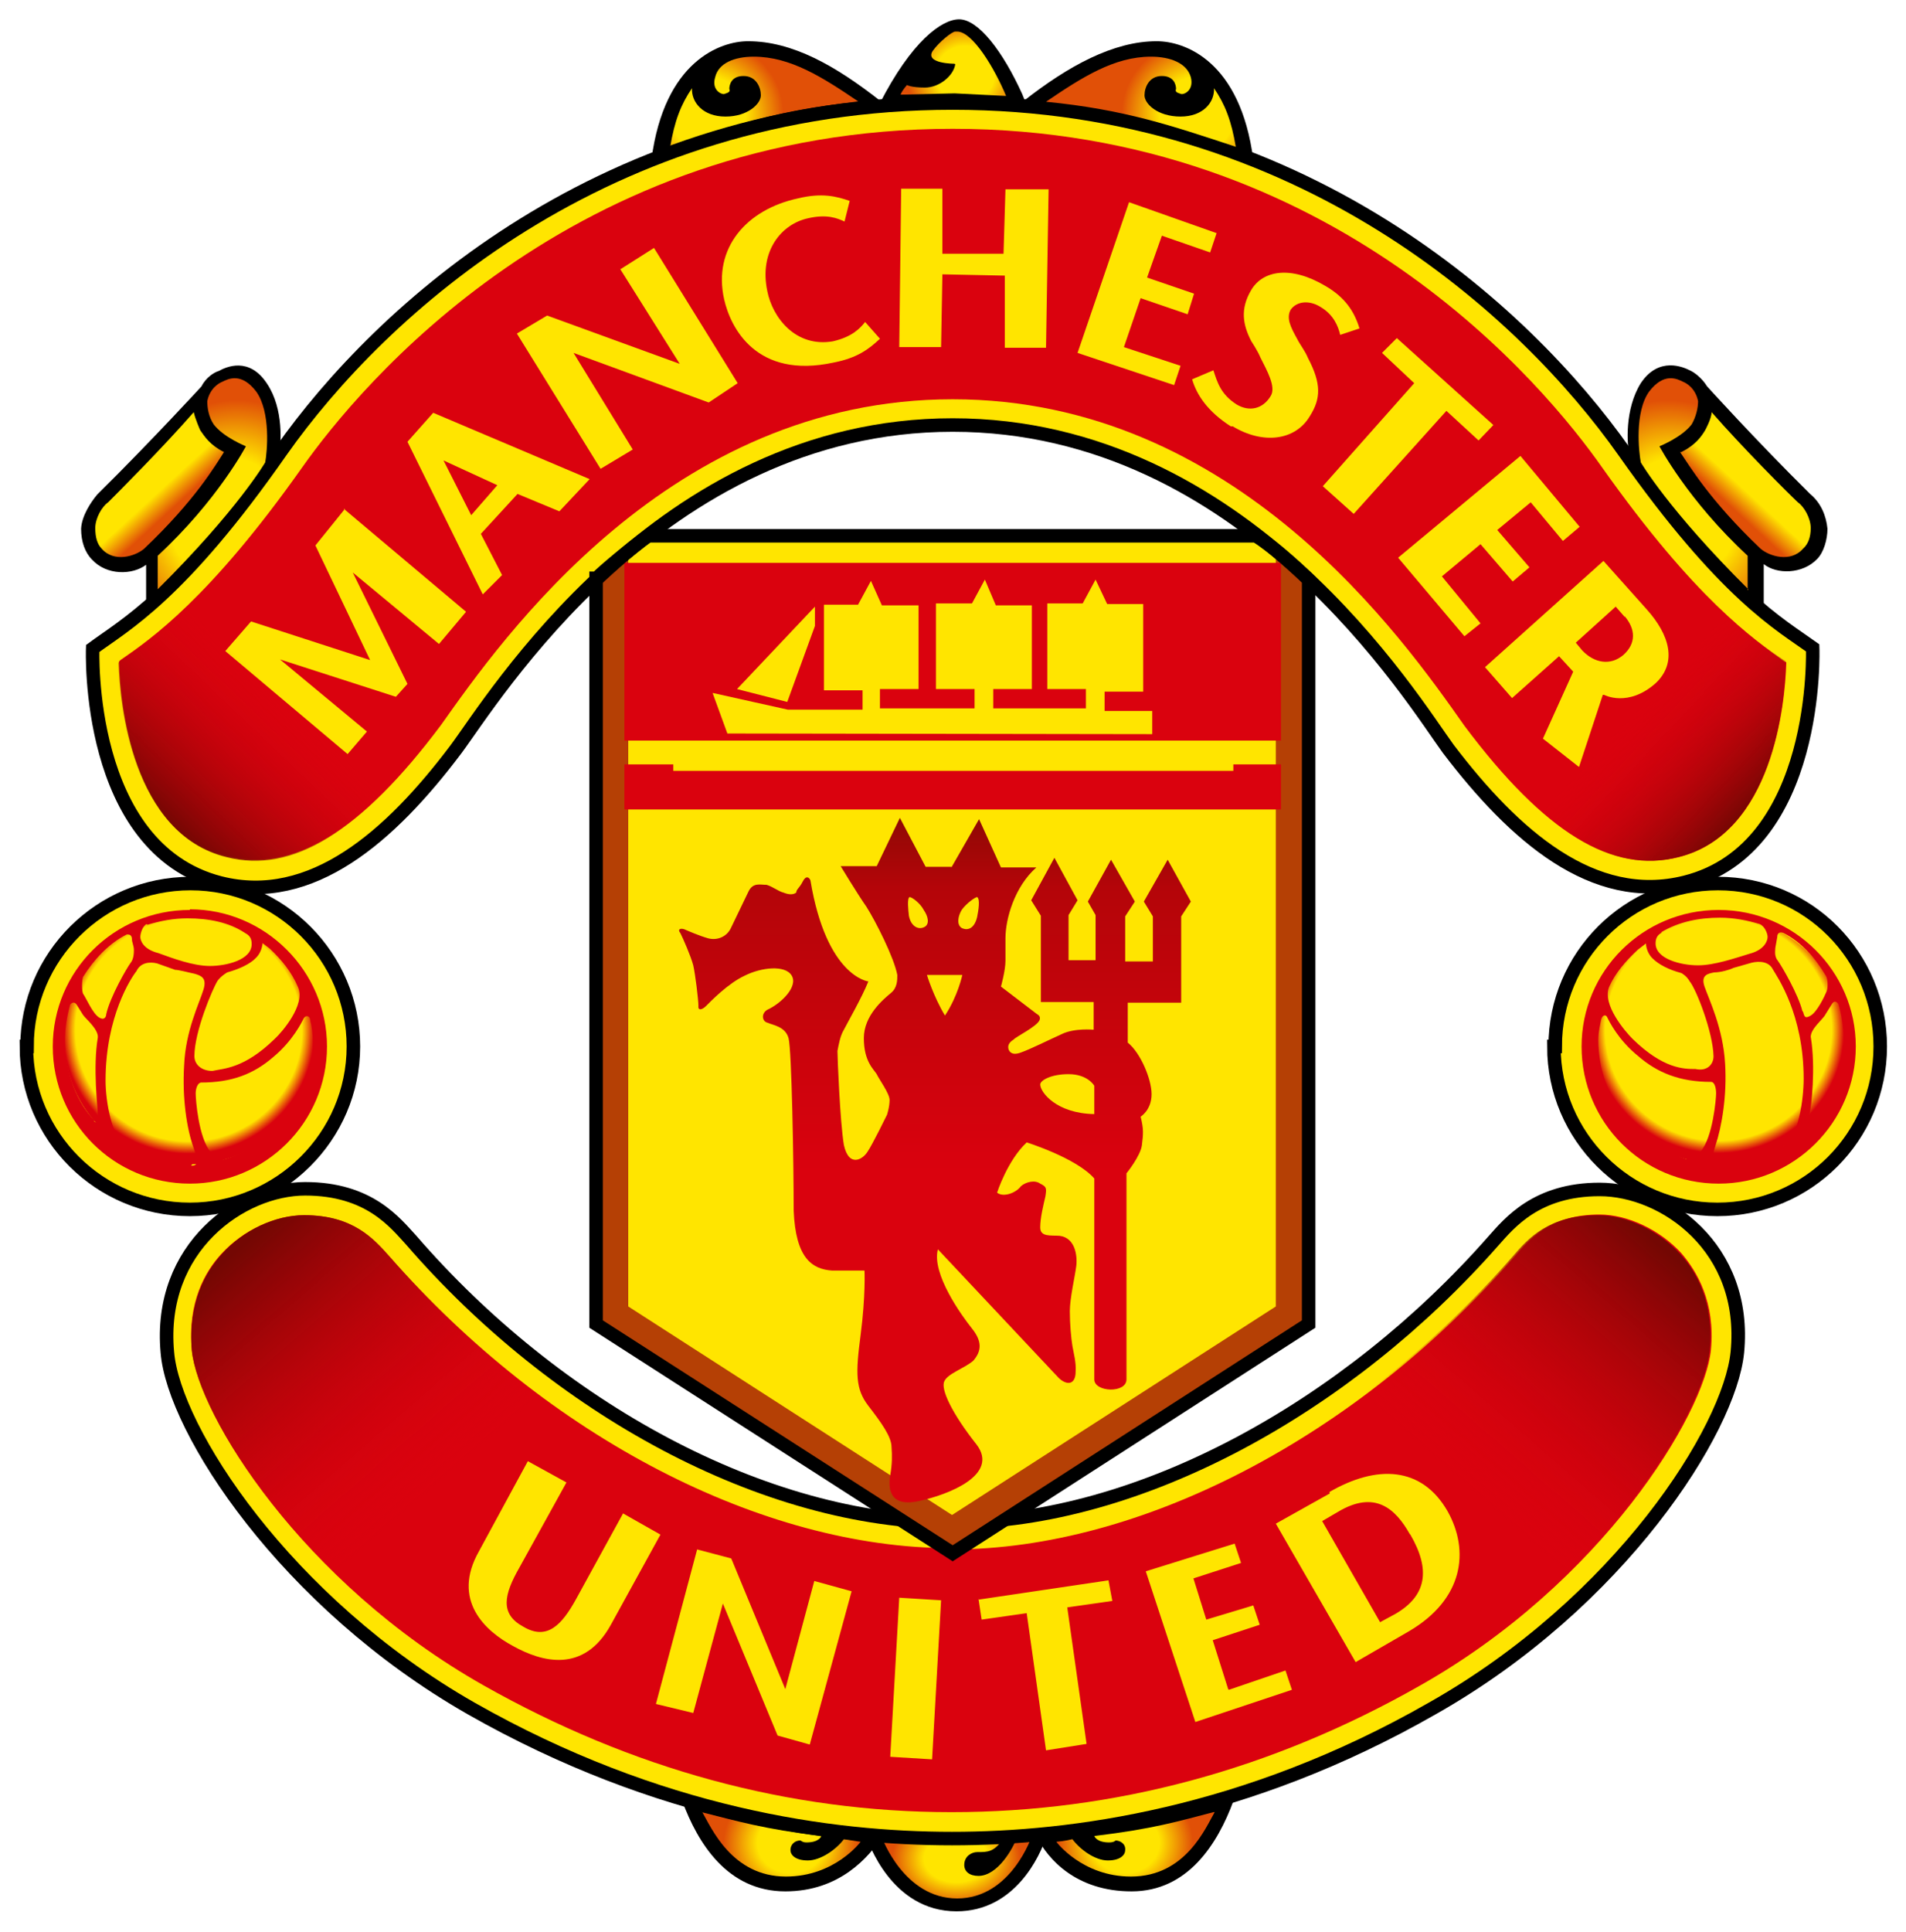 <?xml version="1.0" encoding="utf-8"?>
<!-- Generator: Adobe Illustrator 19.2.1, SVG Export Plug-In . SVG Version: 6.00 Build 0)  -->
<!DOCTYPE svg PUBLIC "-//W3C//DTD SVG 1.1//EN" "http://www.w3.org/Graphics/SVG/1.1/DTD/svg11.dtd">
<svg version="1.1" id="Layer_1" xmlns="http://www.w3.org/2000/svg" xmlns:xlink="http://www.w3.org/1999/xlink" x="0px" y="0px"
	 viewBox="0 0 296.1 300" style="enable-background:new 0 0 296.1 300;" xml:space="preserve">
<style type="text/css">
	.st0{fill:url(#SVGID_1_);}
	.st1{fill:url(#SVGID_2_);}
	.st2{fill:#FFE500;stroke:#000000;stroke-width:2.1;stroke-miterlimit:3.9;}
	.st3{fill:#DA020E;}
	.st4{fill:#FFE500;}
	.st5{clip-path:url(#SVGID_4_);filter:url(#h);}
	.st6{fill:none;stroke:#B54005;stroke-width:10;stroke-miterlimit:3.9;}
	.st7{fill:url(#SVGID_5_);}
	.st8{fill:url(#SVGID_6_);}
	.st9{fill:url(#SVGID_7_);}
	.st10{fill:url(#SVGID_8_);}
	.st11{fill:url(#SVGID_9_);}
	.st12{fill:url(#SVGID_10_);}
	.st13{fill:url(#SVGID_11_);}
	.st14{fill:url(#SVGID_12_);}
	.st15{fill:url(#SVGID_13_);}
	.st16{fill:url(#SVGID_14_);}
	.st17{fill:url(#SVGID_15_);}
	.st18{fill:url(#SVGID_16_);}
	.st19{fill:none;stroke:#000000;stroke-width:2.1;stroke-miterlimit:3.9;}
	.st20{fill:url(#SVGID_17_);}
	.st21{fill:url(#SVGID_18_);}
	.st22{fill:url(#SVGID_19_);}
	.st23{fill:#1D1D1B;}
</style>
<filter  id="h">
	<feGaussianBlur  stdDeviation="3.1"></feGaussianBlur>
</filter>
<path d="M162.6,285c-1,3.3-5,11.8-14,11.8c-10.2,0-13.8-11-14-11.6l-0.3-1c0,0,9,0.7,13.8,0.7c5,0,13.3-0.6,14.6-1v1L162.6,285z"/>
<path d="M189.6,279.4l2,0.3c-2.4,6.5-7,14-15.8,14c-8.6,0-13-5-14.7-8.4l-1.4-1c0,0,15-0.4,30-5 M108,279.4l-2,0.3
	c2.4,6.5,7,14,16,14c8.5,0,13-5.4,15-8.4l1-1c0,0-14.8-0.4-30-5"/>
<radialGradient id="SVGID_1_" cx="541.541" cy="-469.668" r="11.7" gradientTransform="matrix(0.85 0 0 -0.63 -311.78 -7.29)" gradientUnits="userSpaceOnUse">
	<stop  offset="0" style="stop-color:#FFE500"/>
	<stop  offset="0.5" style="stop-color:#FFE500"/>
	<stop  offset="1" style="stop-color:#E15007"/>
</radialGradient>
<path class="st0" d="M155.8,285.6c-1.4,2-2.3,2-4,2c-0.8,0-2,0.6-2,2c0,1,0.8,1.7,2.2,1.7c3,0,5.4-4.3,6-6c0,0,1.8,0,2.3-0.2
	c0,0-3.2,9.7-11.6,9.7c-8.3,0-11.7-9.5-11.7-9.5s7,0.5,11,0.5h7.8"/>
<radialGradient id="SVGID_2_" cx="509.539" cy="-365.647" r="12.2" gradientTransform="matrix(0.86 0 0 -0.77 -315.3 4.63)" gradientUnits="userSpaceOnUse">
	<stop  offset="0" style="stop-color:#FFE500"/>
	<stop  offset="0.5" style="stop-color:#FFE500"/>
	<stop  offset="1" style="stop-color:#E15007"/>
</radialGradient>
<path class="st1" d="M109,281.4c5.6,1.4,9.5,2.6,18.6,3.7c0,0-0.3,1-2.3,1c-0.7,0-0.8-0.3-1-0.3c-0.7,0-1.5,0.5-1.5,1.5
	c0,0.7,0.7,1.6,2.7,1.6s4.4-1.7,5.6-3.3l2.6,0.4c0,0-4,5.4-11.6,5.4c-8.4,0-11.6-7.6-13-10"/>
<path class="st2" d="M148,236.4c29,0,61.4-18,84-43.7c2.5-2.8,6.7-8,16.5-8c10,0,23,9,21.4,25.3c-1.2,12-18.2,38.8-47.4,55.3
	c-29,16.6-56,20.2-74.6,20.2c-18.7,0-45.5-3.6-74.7-20.2C44.3,248.8,27,222,26,210c-1.5-16.4,11.6-25.4,21.4-25.4
	c10,0,14,5.3,16.5,8c22.5,26,54.8,43.8,84,43.8L148,236.4z"/>
<path class="st3" d="M147.7,240.4c-29.3,0-62.7-17.3-87.2-45.3c-2.5-2.8-5.7-6.4-13.3-6.4c-4.4,0-9.4,2.3-12.8,6
	c-2.5,2.7-5.3,7.5-4.6,15c1,10,17,36,45.3,52c23,13,47.4,19.7,72.7,19.7c25.4,0,49.8-6.6,72.7-19.6c28.4-16,44.3-42.2,45.3-52.2
	c0.7-7.4-2.2-12.2-4.6-15c-3.3-3.6-8.3-6-12.7-6c-7.6,0-10.8,3.7-13.3,6.6c-24.5,28-58,45.4-87.3,45.4L147.7,240.4z"/>
<path d="M274,94.4v-6.8c2,1.6,6,1.6,8.3-0.8c1-1,1.6-3,1.6-4.7c-0.2-2-1-4-2.7-5.4c-8.5-8.4-16-16.7-16-16.7c-0.8-1.3-2-2.2-2.7-2.5
	c-1-0.5-4.8-2.2-7.6,2c-2.5,4-2.2,9.5-1.7,11.5l8,10.8c2.7,3.5,10.4,11,12.6,12.6 M103.4,24c10-3.4,19.2-6.2,31.6-7.3l1.8-1
	c-7-5.5-13.7-9.3-20.6-9.3c-4.2,0-13,3-15,18.4l2.2-1V24z M192.6,24c-10-3.4-19.2-6.2-31.6-7.3l-2-1c7-5.5,14-9.3,20.7-9.3
	c4.3,0,13,3,15,18.4l-2-1L192.6,24z"/>
<path d="M136.6,16.2C141.6,6.4,146.3,3,149,3c3,0,6.8,5,9.8,11.6l0.6,1.5h-2.6c-1.7-0.5-6.5-0.5-8.4-0.5c-2,0-6,0-8.5,0.2
	L136.6,16.2L136.6,16.2z"/>
<path class="st4" d="M96.8,235l-7.3,13.3c-2.2,4-4.5,6.5-8.2,4.3c-3.7-2-3-5-0.6-9.2l7.3-13.2l-6-3.3l-7.6,14
	c-4.3,7.6,1,12.4,5.3,14.7c4.5,2.5,11,4.3,15.2-3.3l7.7-14l-6-3.4L96.8,235z M190.8,262.3l-2.4-7.6l7.3-2.4l-1-3l-7.3,2.2l-2-6.4
	l7.4-2.4l-1-3L178,244l7.7,23.4l15-5l-1-3l-8.8,3L190.8,262.3z M206.6,231.9l-8.4,4.7l12.4,21.5l8.3-4.8c8.5-5,9.4-12.5,6-18.6
	c-4-7-11-7.3-18.4-3 M219.1,238.3c3.2,5.5,2.5,9.5-2.3,12.3l-2.4,1.3l-9-15.7l2.4-1.4c5.8-3.5,9-0.5,11.2,3.4 M152,248.2l0.5,3.3
	l7-1l3,21.3l6.3-1l-3-21.2l7-1l-0.6-3.2l-20.2,3V248.2z M146.2,248.5l-6.5-0.4l-1.4,24.7l6.5,0.4L146.2,248.5z M126.5,245.5
	l-4.5,16.8l-8.4-20.3l-5.3-1.4l-6.4,24l5.8,1.4l4.6-17l8.5,20.5l5,1.4l6.5-23.8L126.5,245.5L126.5,245.5z M92.6,89.8v115.8
	l55.4,35.6l55.3-35.6V90c-1.7-1.6-5.3-5-8.2-6.8h-94.4c-2.4,1.7-7.2,5.7-8,6.6L92.6,89.8z"/>
<g>
	<defs>
		<path id="SVGID_3_" d="M92.6,89.8v115.8l55.3,35.6l55.3-35.6V90c-1.7-1.6-5.4-5-8.3-6.8h-94.4C98.2,84.9,93.4,88.9,92.6,89.8
			L92.6,89.8z"/>
	</defs>
	<clipPath id="SVGID_4_">
		<use xlink:href="#SVGID_3_"  style="overflow:visible;"/>
	</clipPath>
	<g class="st5">
		<polyline class="st6" points="92.6,42.8 92.6,205.6 147.9,241.2 203.2,205.6 203.2,43 		"/>
	</g>
</g>
<linearGradient id="SVGID_5_" gradientUnits="userSpaceOnUse" x1="476.248" y1="-101.8" x2="476.248" y2="-156.9" gradientTransform="matrix(1 0 0 -1 -330.95 24.99)">
	<stop  offset="0" style="stop-color:#8F0904"/>
	<stop  offset="0.2" style="stop-color:#B40509"/>
	<stop  offset="1" style="stop-color:#DA020E"/>
</linearGradient>
<path class="st7" d="M170,173v-4.4c0,0-1-1.8-4-1.8c-2.8,0-4.4,1-4.4,1.6C161.6,169.6,164.1,172.9,170,173 M147.8,134.7l4.3-7.5
	l3.4,7.5h5.5c-3.4,3-4.8,8-4.8,11v3.5c0,1.5-0.7,4-0.7,4l5.5,4.2c0.3,0.2,0.7,0.4,0.5,1c-0.4,1-3.7,2.6-4,3c-0.8,0.5-1,1-0.8,1.6
	c0.3,0.7,1,0.8,2,0.4c1.4-0.5,4-1.8,6.2-2.8c2-1,5-0.7,5-0.7v-4.3h-8.2v-13.4l-1.5-2.4l3.6-6.6l3.6,6.6l-1.4,2.3v7h4.2v-7L169,140
	l3.6-6.5l3.7,6.5l-1.5,2.3v7h4.3v-7l-1.4-2.3l3.7-6.5l3.6,6.5l-1.5,2.3v13.4h-8.3v6.2c2,1.6,3.7,5.7,3.7,8c0,2.5-1.7,3.5-1.7,3.5
	c0.5,2,0.4,2.7,0.2,4.4c-0.2,1.7-2.4,4.4-2.4,4.4v32c0,2.2-5,2-5,0V183c-2.8-3.2-10.5-5.6-10.5-5.6c-3,2.8-4.6,7.8-4.6,7.8
	c1,0.8,3,0,3.7-1c0.8-0.7,2.2-1,3-0.4c1,0.5,1,0.7,0.8,2c-0.3,1.3-0.8,3.3-0.8,4.8s1.6,1.2,3,1.3c2.4,0.3,2.8,3,2.6,4.7
	c-0.2,1.6-1,5-1,7s0.2,4.2,0.4,5.4c0.2,1.2,0.6,2.5,0.5,4c0,2-1.3,2.2-2.6,1l-18.8-20c-1,3.8,3.7,10.3,5.3,12.3c1.6,2,1.5,3.5,0.2,5
	c-1.4,1.2-4,2-4.5,3.2c-0.6,1.2,1.2,5,5,9.8c3.6,4.7-4.3,7.8-9,8.8s-4.7-2.2-4.4-4c0.3-1.8,0.3-3,0.2-4.4c0-1.6-1.6-3.8-3.6-6.4
	s-2-5-1.2-11c0.8-6.2,0.6-10,0.6-10h-5c-3.2-0.2-5.7-2-6-9.3c0-7.4-0.3-25-0.8-26.8s-2.4-2-3.3-2.4c-0.8-0.2-1-1.4,0-2
	c2.2-1,4.8-3.6,3.8-5.3c-1-1.7-4.7-1.3-7.3,0c-2.6,1.2-5.3,4-6,4.7s-1.3,0.7-1.2,0c0-1-0.5-5-0.8-6.3c-0.4-1.5-1.6-4.2-2-5
	c-0.5-0.6,0-0.8,0.6-0.6c0.7,0.3,2.3,1,3.7,1.4c1.5,0.4,3-0.3,3.6-1.7l2.7-5.6c0.7-1.4,1.8-1,2.8-1c1,0.3,1.8,1,2.6,1.2
	c1,0.4,1.6,0.3,2,0c0-0.5,0.5-0.7,1-1.7s1-0.7,1.2-0.2c2.5,15,9,15.7,9,15.7c-1,2.5-3.3,6.5-3.8,7.5c-0.6,1-0.8,2.3-1,3.3
	c0,1,0.4,11,1,14.6c0.8,3.6,3,2.2,3.7,1c0.7-1,3-5.7,3-5.7s0.4-1.2,0.4-2.3c0-1-1.7-3.3-2-4c-0.5-0.8-2-2-2-5.6c0-3.5,3-6,4.2-7
	c1-0.8,1-2,1-2.8c-0.5-2.7-3.4-8.4-4.8-10.6c-1.4-2-4-6.3-4-6.3h5.6l3.6-7.5l4,7.6h4L147.8,134.7z M146.8,157.7c2-3,2.7-6.3,2.7-6.3
	H144C144,151.4,145,154.7,146.8,157.7 M141.2,142.2c0.3,1.6,1.4,2.2,2.3,1.8c1-0.4,0.7-1.7,0-2.7c-0.5-1-1.8-2-2.2-2
	C140.9,139.5,141.1,141.3,141.2,142.2 M151.8,139.3c-0.3,0-1.7,1-2.4,2c-0.6,1-0.8,2.3,0,2.8c1,0.5,2,0,2.4-1.7
	C152,141.4,152.3,139.6,151.8,139.3"/>
<path class="st3" d="M97,118.7v7h102v-7h-7.4v1h-87v-1H97z M97,87.4h102V115H97V87.4L97,87.4z"/>
<path class="st4" d="M114.5,107l7.8,2l4.3-11.8v-3L114.5,107z M179,114v-3.6h-7.4v-3h6V93.8H172l-1.8-3.8l-2,3.7h-5.5V107h6v3h-14.4
	v-3h6V94h-5.6l-1.7-4l-2,3.7h-5.6V107h6v3h-14.7v-3h6V94H137l-1.7-3.8l-2,3.7H128v13.3h6v3h-11.6l-11.7-2.6l2.3,6.3L179,114L179,114
	z"/>
<radialGradient id="SVGID_6_" cx="534.15" cy="-88.036" r="14.7" gradientTransform="matrix(0.8 0 0 -0.78 -317.35 -51)" gradientUnits="userSpaceOnUse">
	<stop  offset="0" style="stop-color:#FFE500"/>
	<stop  offset="0.5" style="stop-color:#FFE500"/>
	<stop  offset="1" style="stop-color:#E15007"/>
</radialGradient>
<path class="st8" d="M104,22.8c9.8-3.3,17.2-5.8,29.4-7c-5.6-3.8-10.6-7-16.3-7c-3,0-5.5,1-6,3.2c-0.6,2,1,2.7,1.4,2.6
	c0.6-0.2,1-0.3,0.8-0.8c0-0.6,0.3-2,2.2-2c2,0,2.7,1.8,2.7,3c0,1.3-2,3.3-5.5,3.3s-5.3-2.2-5.2-4.4c-1.7,2.5-2.7,5-3.4,9.2"/>
<path d="M35.3,81.8l8-10.8c0.4-2,0.8-7.5-1.8-11.4c-2.8-4.3-6.4-2.6-7.5-2c-0.7,0.2-2,1-2.7,2.4c0,0-7.7,8.4-16.2,16.8
	c-1,1.2-2.4,3.3-2.5,5.3c0,2,0.6,3.7,1.7,4.8c2.3,2.5,6.3,2.4,8.4,0.8v6.8c2.3-1.7,10-9,12.7-12.6"/>
<path class="st2" d="M148,66c45.6,0,71.5,42.8,77,50.3c10.2,13.4,22.5,24.3,36.8,20.7c21-5.3,19.8-36.4,19.8-36.4
	c-5-3.6-13.6-8.2-29.3-30.5C237,48.4,202,16,148,16S59,48.3,43.7,70C28,92.5,19.4,97,14.4,100.7c0,0-1.2,31,19.8,36.4
	c14.2,3.6,26.5-7.3,36.6-20.7C76.5,108.8,102.4,66,148,66z"/>
<path class="st3" d="M148,62c44,0,70,37.2,79.5,50.7c12.5,16.7,23,23,33.3,20.4c14.7-3.7,16.5-24,16.7-30v-0.3h-0.2
	c-5-3.7-13.8-9.6-28.4-30.2C240.2,60.2,207.3,20,148,20S55.7,60.2,47,72.5c-14.4,20.4-23.5,26.7-28.3,30l-0.2,0.2v0.2
	c0.2,6,2,26.4,16.7,30c10.2,2.7,20.8-3.6,33.3-20.3C78,99.2,104,62,148,62"/>
<path class="st4" d="M124,30.8c-8,1.7-13.3,7.7-11.5,15.7c1,4.4,5,12.4,17,9.8c3.6-0.7,5.4-2,7.2-3.7l-2.3-2.6c-0.8,1-2,2.3-5,3
	c-5.8,1-9.4-3.7-10.2-7.8c-1.3-6.2,2.2-10.4,6.3-11.3c3-0.7,4.6,0,5.7,0.5l0.8-3.2C130,30.5,127.7,29.9,124,30.8 M191.5,66.2
	c4.6,2.8,9.7,2.3,12-1.6c1.7-2.7,1.8-5-0.3-9c-0.5-1.2-1.2-2-1.7-3c-1-1.8-1.7-3.2-1-4.5c1-1.4,3-1.5,4.7-0.4c2,1.2,2.7,3,3,4.3l3-1
	c-0.8-2.6-2.2-4.8-5.3-6.6c-5.4-3.2-9.7-2.4-11.5,0.6s-1.3,5.5,0,8c0,0,1,1.5,1.4,2.5c1,2,2.5,4.6,1.6,6c-1.2,2-3.3,2.5-5.3,1.3
	c-2.5-1.6-3-3.5-3.6-5.3l-3.3,1.4c0.7,2.4,2.4,5,6,7.3 M156.2,29.4l-0.3,10h-9.5V29.3H140l-0.3,24.6h6.5l0.2-11.3l9.7,0.2V54h6.4
	l0.4-24.6h-6.5L156.2,29.4z M249.2,107.9c0,0,3.7,2,8-1.8c3.4-3.2,2.2-7.5-1.4-11.5l-6.7-7.5l-18.4,16.5l4.2,4.8l7.3-6.5l2.2,2.4
	l-4.7,10.4l5.6,4.4l3.7-11.2L249.2,107.9z M252.4,95.7c1.7,2,1.8,4.2-0.2,6c-2,1.7-4.5,1.3-6.4-0.7l-1-1.2l6.2-5.6l1.4,1.6V95.7z
	 M224,89.5l6-5l5,5.8l2.6-2.2l-5-5.8l5.2-4.3l5,6l2.6-2.2l-9.2-11l-19,15.8l10.3,12.2l2.5-2L224,89.5L224,89.5z M217,52.5l-2.3,2.3
	l5,4.7l-14.2,16l4.8,4.3l14.4-16l5,4.6L232,66L217,52.5L217,52.5z M174.6,53.9l2.6-7.6l7.3,2.5l1-3.2l-7.3-2.5l2.3-6.5l7.5,2.6l1-3
	l-13.6-4.8l-8,23.4l15,5l1-3L174.6,53.9L174.6,53.9z M96.3,41.7l9.3,14.8L85,49l-4.7,2.8l13,21l5-3l-9.2-15l21,7.7l4.5-3l-13-21
	l-5.2,3.3L96.3,41.7z M67.3,64.1l-4,4.5L75,92.3l3-3l-3.3-6.4l5.7-6.2l6.5,2.7l4.7-5L67.3,64.1L67.3,64.1z M77.3,75.3L73.2,80
	l-4.3-8.5l8.7,4L77.3,75.3z M53.6,79L49,84.7l8.5,17.8l-18.5-6l-4,4.6l19,16l3-3.5l-13.5-11.2l18,5.8l1.8-2l-8.5-17.3L68.2,100
	l4.2-5l-19-16H53.6z"/>
<radialGradient id="SVGID_7_" cx="-52.601" cy="56.536" r="8.5" gradientTransform="matrix(1.1 -1.9 -1.68 -0.96 187.79 34.58)" gradientUnits="userSpaceOnUse">
	<stop  offset="0" style="stop-color:#FFE500"/>
	<stop  offset="0.5" style="stop-color:#FFE500"/>
	<stop  offset="1" style="stop-color:#E15007"/>
</radialGradient>
<path class="st9" d="M24.5,91.7v-5.4c9.3-8.6,13.7-17,13.7-17s-3.5-1.4-5-3.4c-0.8-1.2-1-2.6-1-3.6c0.4-2,1.8-2.8,2.3-3
	c1-0.5,3-1.5,5.3,1.5c2.3,3.2,1.7,9.4,1.4,11c0,0-4.3,7.4-16.7,19.7"/>
<linearGradient id="SVGID_8_" gradientUnits="userSpaceOnUse" x1="353.276" y1="-48.87" x2="357.877" y2="-53.87" gradientTransform="matrix(1 0 0 -1 -330.95 24.99)">
	<stop  offset="0" style="stop-color:#FFE500"/>
	<stop  offset="0.5" style="stop-color:#FFE500"/>
	<stop  offset="1" style="stop-color:#E15007"/>
</linearGradient>
<path class="st10" d="M34.8,70.2c-1.3,2-4.4,7.4-12.4,15c-1.4,1.2-4.7,2.2-6.6,0c-0.7-0.7-1-1.8-1-3.2c0-1.5,1-3.3,2-4
	c1.5-1.5,8.4-8.4,13.3-14c0.2,1,1,2.8,1,2.8C31.8,67.8,32.6,69.1,34.8,70.2"/>
<linearGradient id="SVGID_9_" gradientUnits="userSpaceOnUse" x1="379.654" y1="-158.85" x2="411.054" y2="-194.95" gradientTransform="matrix(1 0 0 -1 -330.95 24.99)">
	<stop  offset="0" style="stop-color:#740703"/>
	<stop  offset="1" style="stop-color:#DA020E;stop-opacity:0"/>
</linearGradient>
<path class="st11" d="M147.8,240.4c-29.3,0-62.7-17.3-87.3-45.3c-2.5-2.8-5.7-6.4-13.2-6.4c-4.5,0-9.5,2.3-12.8,6
	c-2.5,2.7-5.3,7.5-4.7,15c1,10,17,36,45.3,52c23,13,47.4,19.7,72.7,19.7"/>
<linearGradient id="SVGID_10_" gradientUnits="userSpaceOnUse" x1="-322.312" y1="-158.82" x2="-290.912" y2="-194.92" gradientTransform="matrix(-1 0 0 -1 -75.59 24.99)">
	<stop  offset="0" style="stop-color:#740703"/>
	<stop  offset="1" style="stop-color:#DA020E;stop-opacity:0"/>
</linearGradient>
<path class="st12" d="M147.8,240.4c29.3,0,62.7-17.3,87.2-45.3c2.4-2.8,5.6-6.4,13.2-6.4c4.4,0,9.4,2.3,12.8,6
	c2.5,2.7,5.3,7.5,4.6,15c-1,10-17,36-45.3,52c-23,13-47.3,19.7-72.6,19.7"/>
<linearGradient id="SVGID_11_" gradientUnits="userSpaceOnUse" x1="603.018" y1="-100.443" x2="585.918" y2="-84.443" gradientTransform="matrix(1 0 0 -1 -330.95 24.99)">
	<stop  offset="0" style="stop-color:#740703"/>
	<stop  offset="1" style="stop-color:#DA020E;stop-opacity:0"/>
</linearGradient>
<path class="st13" d="M227.5,112.7c12.5,16.7,23,23,33.2,20.4c14.7-3.6,16.6-24,16.7-30v-0.4c-5.3-3.6-14-9.5-28.5-30"/>
<linearGradient id="SVGID_12_" gradientUnits="userSpaceOnUse" x1="-100.535" y1="-102.157" x2="-118.635" y2="-83.157" gradientTransform="matrix(-1 0 0 -1 -75.06 24.99)">
	<stop  offset="0" style="stop-color:#740703"/>
	<stop  offset="1" style="stop-color:#DA020E;stop-opacity:0"/>
</linearGradient>
<path class="st14" d="M68.4,112.7c-12.5,16.7-23,23-33.2,20.4c-14.7-3.6-16.6-24-16.8-30v-0.2l0.2-0.2c5.2-3.6,14-9.5,28.4-30"/>
<radialGradient id="SVGID_13_" cx="-343.35" cy="-88.036" r="14.7" gradientTransform="matrix(-0.8 0 0 -0.78 -88.66 -51)" gradientUnits="userSpaceOnUse">
	<stop  offset="0" style="stop-color:#FFE500"/>
	<stop  offset="0.5" style="stop-color:#FFE500"/>
	<stop  offset="1" style="stop-color:#E15007"/>
</radialGradient>
<path class="st15" d="M192,22.8c-10-3.3-17.3-5.8-29.5-7c5.6-3.8,10.6-7,16.3-7c3,0,5.6,1,6.2,3.2c0.5,2-1,2.7-1.5,2.6
	c-0.6-0.2-1-0.3-0.8-0.8c0-0.6-0.3-2-2.2-2c-2,0-2.7,1.8-2.7,3c0,1.3,2,3.3,5.6,3.3c3.5,0,5.3-2.2,5.2-4.4c1.7,2.5,2.7,5,3.4,9.2"/>
<radialGradient id="SVGID_14_" cx="446.991" cy="30.119" r="8.3" gradientTransform="matrix(1.1 0 0 -1.05 -341.77 43.14)" gradientUnits="userSpaceOnUse">
	<stop  offset="0" style="stop-color:#FFE500"/>
	<stop  offset="0.5" style="stop-color:#FFE500"/>
	<stop  offset="1" style="stop-color:#E15007"/>
</radialGradient>
<path class="st16" d="M148.4,10c-0.3,1.8-2.5,3.6-4.7,3.6s-2.8-0.4-2.8-0.4c-0.5,0.6-0.8,1-1,1.5l8.4-0.2l8,0.4
	c-1.8-4.3-5.2-10-7.6-10h-0.3c-0.5,0-2.5,1.6-3.5,3c-1.3,2,3.4,2,3.4,2L148.4,10z"/>
<radialGradient id="SVGID_15_" cx="-211.245" cy="370.52" r="8.5" gradientTransform="matrix(-1.1 -1.9 1.68 -0.96 -593.8 34.58)" gradientUnits="userSpaceOnUse">
	<stop  offset="0" style="stop-color:#FFE500"/>
	<stop  offset="0.5" style="stop-color:#FFE500"/>
	<stop  offset="1" style="stop-color:#E15007"/>
</radialGradient>
<path class="st17" d="M271.5,91.7v-5.4c-9.3-8.6-13.7-17-13.7-17s3.5-1.4,5-3.4c0.7-1.2,1-2.6,1-3.6c-0.4-2-1.8-2.8-2.3-3
	c-1-0.5-3-1.5-5.3,1.5c-2.3,3.2-1.6,9.4-1.3,11c0,0,4.3,7.4,16.7,19.7"/>
<linearGradient id="SVGID_16_" gradientUnits="userSpaceOnUse" x1="-348.762" y1="-48.905" x2="-344.162" y2="-53.905" gradientTransform="matrix(-1 0 0 -1 -75.06 24.99)">
	<stop  offset="0" style="stop-color:#FFE500"/>
	<stop  offset="0.5" style="stop-color:#FFE500"/>
	<stop  offset="1" style="stop-color:#E15007"/>
</linearGradient>
<path class="st18" d="M261,70.2c1.4,2,4.5,7.4,12.5,15c1.4,1.2,4.7,2.2,6.6,0c0.8-0.7,1.2-1.8,1.2-3.2c0-1.5-1-3.3-2-4
	c-1.6-1.5-8.5-8.4-13.4-14c0,1-1,2.8-1,2.8c-0.6,1-1.5,2.3-3.7,3.4"/>
<path class="st19" d="M92.6,89.8v115.8l55.4,35.6l55.3-35.6V90c-1.7-1.6-5.3-5-8.2-6.8h-94.4c-2.4,1.7-7.2,5.7-8,6.6L92.6,89.8z"/>
<radialGradient id="SVGID_17_" cx="-306.74" cy="-365.647" r="12.2" gradientTransform="matrix(-0.86 0 0 -0.77 -88.95 4.63)" gradientUnits="userSpaceOnUse">
	<stop  offset="0" style="stop-color:#FFE500"/>
	<stop  offset="0.5" style="stop-color:#FFE500"/>
	<stop  offset="1" style="stop-color:#E15007"/>
</radialGradient>
<path class="st20" d="M188.5,281.4c-5.4,1.4-9.3,2.6-18.5,3.7c0,0,0.3,1,2.3,1c0.8,0,1-0.3,1-0.3c0.7,0,1.6,0.5,1.5,1.5
	c0,0.7-0.7,1.6-2.7,1.6s-4.3-1.7-5.5-3.3c0,0-1.2,0.3-2.5,0.4c0,0,4,5.4,11.6,5.4c8.5,0,11.6-7.6,13-10"/>
<path class="st2" d="M4.2,162.5c0-14,11.4-25.3,25.4-25.3s25.3,11.4,25.3,25.3c0,14-11.5,25.3-25.4,25.3c-14,0-25.4-11.3-25.4-25.3
	H4.2z"/>
<radialGradient id="SVGID_18_" cx="347" cy="-129.757" r="18.8" gradientTransform="matrix(1.04 0 0 -1.02 -331.56 27.62)" gradientUnits="userSpaceOnUse">
	<stop  offset="0" style="stop-color:#DA030E;stop-opacity:0"/>
	<stop  offset="0.9" style="stop-color:#DA020E;stop-opacity:0"/>
	<stop  offset="1" style="stop-color:#DA020E"/>
</radialGradient>
<path class="st21" d="M10,161.6c0-10.6,8.7-19.2,19.5-19.2S49,151,49,161.6s-8.7,19.2-19.5,19.2S10,172.2,10,161.6z"/>
<path class="st3" d="M35,180c-1.2,0.3-1.7-0.5-2.2-1c-2-2.3-2.4-8.4-2.4-9.2s0.3-1.6,0.8-1.7c4.8,0,8.2-1.3,11.3-4
	c3-2.5,4.4-5.4,4.7-6c0.3-0.5,1-0.4,1,0.4c0.2,0.7,0.4,2,0.4,3.2C48.6,170.4,42.8,177.5,35,180 M29.9,180.7h-0.5
	c-3.5,0-7.3-1.3-9.6-2.6c-2.5-1.2-3.4-7.3-3.4-10.3c0-10,4-16,4.8-17c0.6-1.3,2-1.5,3.2-1.2l2.8,1c0.6,0,2,0.4,3,0.6
	c1,0.3,2,0.6,1.4,2.5c-0.6,2-2.8,6.4-3,11.8c-0.3,5,0.4,9.8,1.5,12.8c0.7,2,0.7,2.8-0.4,2.7 M15.4,158c-1-0.6-2-3-2.5-3.7
	c-0.2-0.5-0.2-2,0-2.6c1.7-2.7,4-5.2,6.8-6.6c0.3,0,0.8,0,0.8,0.8c0,0.4,0.3,1,0.3,1.6c0,0.4,0,1.4-0.5,2c-0.6,0.8-3.2,5.3-3.8,8
	C16.5,157.9,16.2,158.5,15.4,158 M14.7,174c-2.7-2.7-4.6-7.4-4.6-12.4c0-2,0.3-3.8,0.8-5.6c0,0,0.5-0.7,1,0l1,1.6
	c0.4,0.6,2.4,2.2,2.3,3.5c-0.8,4.7,0,11,0,12c0.3,1,0,1.5-0.6,1 M22.9,143.6c2-0.6,4-1,6.2-1c3.3,0,6.5,0.6,9,2.3c0.8,0.4,1,1,1,1.7
	c0,2.5-4,3.4-6.5,3.4c-2.6,0-5.8-1.2-8-2c-2.4-0.6-2.8-2-2.8-2.5c0-0.6,0.4-1.8,1-2 M40.6,146.3l1.3,1c1.8,1.7,3.4,3.6,4.4,6
	c1.2,2.7-2.5,7-3.6,8c-4.8,4.7-8,4.6-9.7,5c-1.7,0-2.8-1-2.8-2.3c0-3.8,2.8-10.4,3.6-11.7c0.6-0.8,1.5-1.3,1.5-1.3
	c1.8-0.5,3.6-1.3,4.5-2.3c1-1,1-2.4,1-2.4 M29.5,141.3c-11.8,0-21.3,9.5-21.3,21.2c0,11.8,9.5,21.3,21.3,21.3
	c11.7,0,21.3-9.5,21.3-21.3c0-11.7-9.6-21.3-21.3-21.3"/>
<path class="st2" d="M241.6,162.5c0-14,11.3-25.3,25.3-25.3c14,0,25.2,11.3,25.2,25.3s-11.3,25.3-25.3,25.3s-25.4-11.3-25.4-25.3
	H241.6z"/>
<path class="st3" d="M281.8,174c-0.6,0.4-1,0-0.7-1s1-7.3,0.2-12c0-1.3,2-2.8,2.3-3.5l1-1.6c0.5-0.8,1,0,1,0
	c0.5,1.7,0.8,3.6,0.8,5.5c0,5-2,9.7-4.5,12.4 M280,157c-0.6-2.5-3.2-7-3.8-7.8c-0.6-0.7-0.4-1.6-0.4-2l0.3-1.7c0-0.8,0.6-0.8,1-0.6
	c2.8,1.4,5,4,6.6,6.7c0.3,0.6,0.3,2,0,2.5c-0.3,0.7-1.4,3-2.4,3.6s-1,0-1.2-0.6 M276.9,177.9c-2.2,1.3-6,2.7-9.6,2.7h-0.4
	c-1,0-1-0.8-0.4-2.7c1-3,1.8-7.8,1.5-12.7c-0.3-5.5-2.5-10-3.2-12c-0.6-1.8,0.5-2,1.5-2.2c1,0,2.4-0.4,3-0.7l2.8-0.8
	c1.2-0.3,2.7-0.2,3.3,1c0.7,1.2,4.8,7,4.8,17c0,3.2-0.8,9.2-3.2,10.5 M262,180c-8-2.7-13.7-9.8-13.7-18.5c0-1.3,0.3-2.4,0.4-3
	c0.2-1,0.8-1,1-0.5c0.3,0.6,1.7,3.5,4.8,6c3,2.6,6.5,4,11.3,4c0.6,0,0.8,1,0.8,1.8s-0.5,6.8-2.4,9c-0.6,0.6-1,1.4-2.2,1 M250,153.2
	c1-2.2,2.6-4,4.4-5.7l1.3-1c0,0,0,1.3,1,2.3c1,1,2.6,1.8,4.5,2.3c0,0,0.8,0.4,1.3,1.3c1,1.2,3.6,7.8,3.7,11.6c0,1.3-1,2.4-2.8,2
	c-1.8,0-5,0-9.8-4.7C252.6,160.3,248.8,156,250,153.2 M258,144.8c2.8-1.7,6-2.3,9.2-2.3c2.2,0,4.2,0.4,6.2,1c0.7,0.3,1.2,1.4,1.2,2
	s-0.5,2-2.8,2.6c-2.3,0.7-5.5,1.8-8,1.8c-2.7,0-6.6-1-6.6-3.4c0-0.7,0.2-1.3,1-1.7 M267,141.3c-11.8,0-21.3,9.5-21.3,21.2
	c0,11.8,9.5,21.3,21.3,21.3c11.7,0,21.3-9.5,21.3-21.3C288.3,150.8,278.7,141.3,267,141.3"/>
<radialGradient id="SVGID_19_" cx="347" cy="-129.757" r="18.8" gradientTransform="matrix(1.04 0 0 -1.02 -93.91 27.53)" gradientUnits="userSpaceOnUse">
	<stop  offset="0" style="stop-color:#DA030E;stop-opacity:0"/>
	<stop  offset="0.9" style="stop-color:#DA020E;stop-opacity:0"/>
	<stop  offset="1" style="stop-color:#DA020E"/>
</radialGradient>
<path class="st22" d="M247.6,161.5c0-10.6,8.8-19.2,19.6-19.2c10.7,0,19.5,8.6,19.5,19.2s-8.8,19.2-19.5,19.2
	C256.4,180.7,247.6,172.1,247.6,161.5z"/>
</svg>
